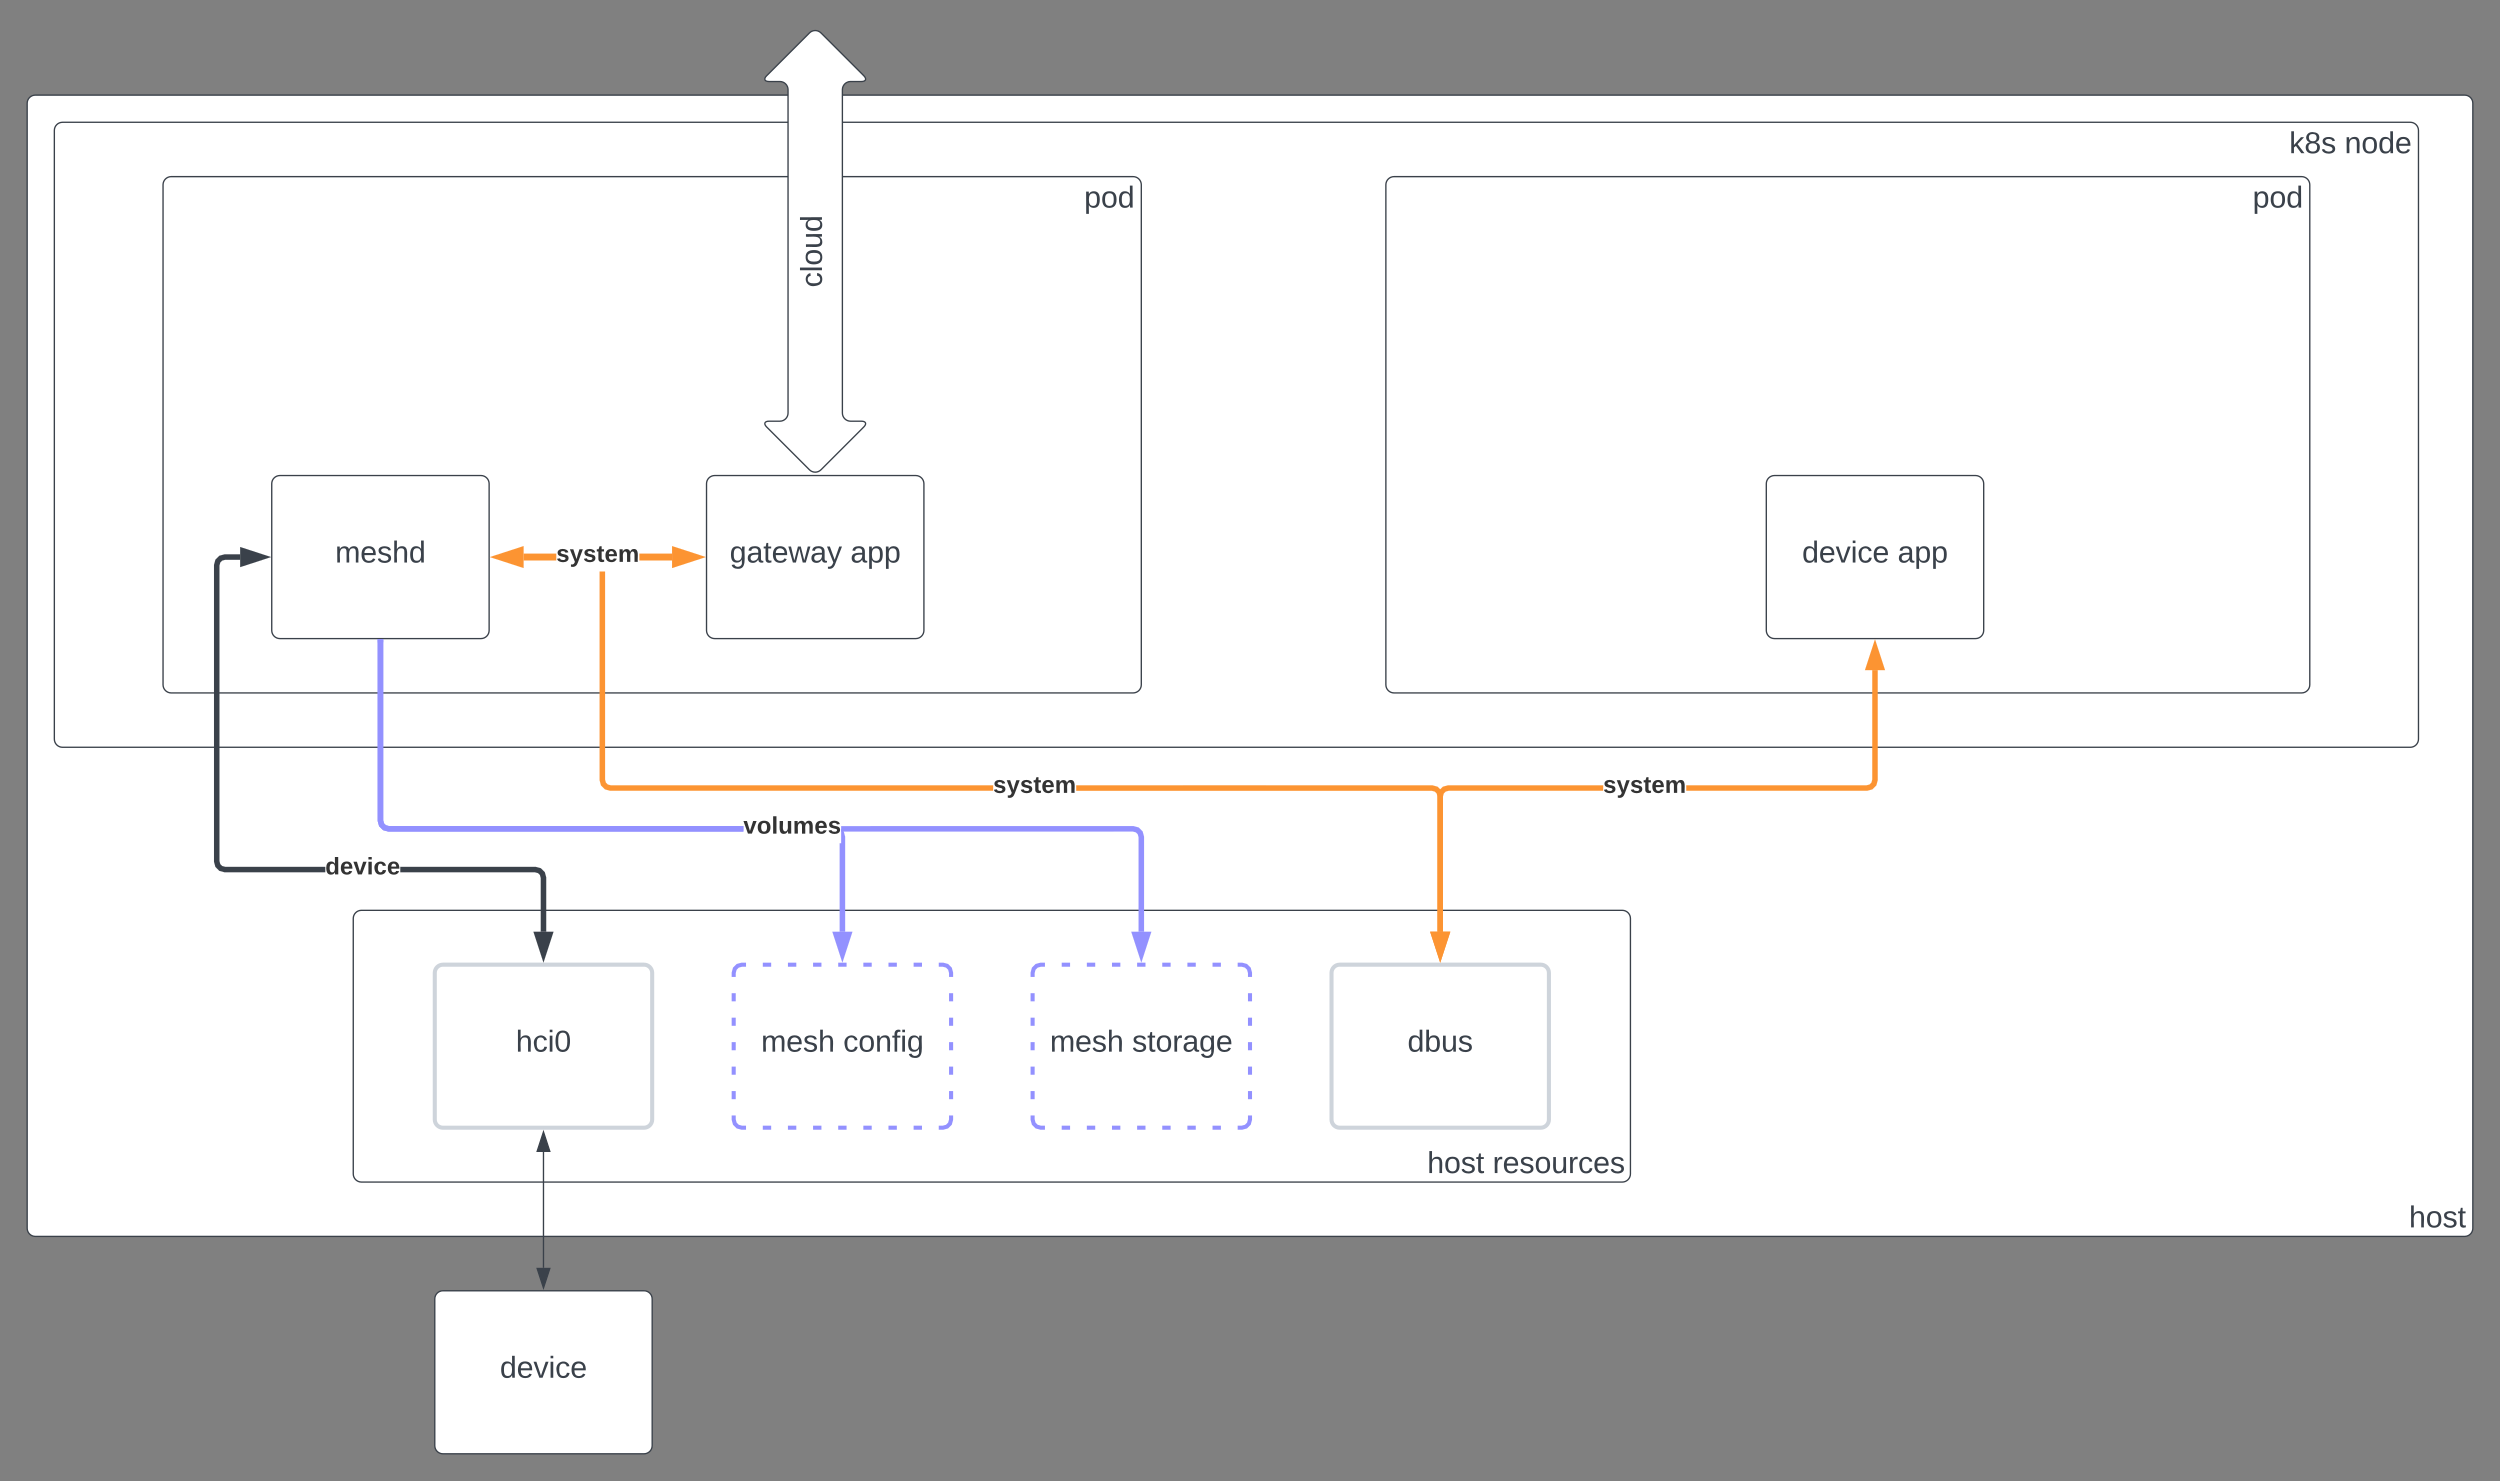 <svg xmlns="http://www.w3.org/2000/svg" xmlns:xlink="http://www.w3.org/1999/xlink" xmlns:lucid="lucid" width="1840" height="1090"><rect width="100%" height="100%" fill="#808080" stroke="none"/><g transform="translate(-20 -10)" lucid:page-tab-id="0_0"><path d="M40 86c0-3.3 2.7-6 6-6h1788c3.3 0 6 2.7 6 6v828c0 3.3-2.7 6-6 6H46c-3.3 0-6-2.7-6-6z" stroke="#3a414a" fill="#fff"/><use xlink:href="#a" transform="matrix(1,0,0,1,45,85) translate(1748.025 828.367)"/><path d="M60 106c0-3.3 2.7-6 6-6h1728c3.3 0 6 2.7 6 6v448c0 3.3-2.7 6-6 6H66c-3.3 0-6-2.7-6-6z" stroke="#3a414a" fill="#fff"/><use xlink:href="#b" transform="matrix(1,0,0,1,65,105) translate(1639.877 17.778)"/><use xlink:href="#c" transform="matrix(1,0,0,1,65,105) translate(1680.617 17.778)"/><path d="M280 686c0-3.3 2.7-6 6-6h928c3.3 0 6 2.7 6 6v188c0 3.3-2.7 6-6 6H286c-3.3 0-6-2.7-6-6z" stroke="#3a414a" fill="#fff"/><use xlink:href="#d" transform="matrix(1,0,0,1,285,685) translate(785.444 188.383)"/><use xlink:href="#e" transform="matrix(1,0,0,1,285,685) translate(833.593 188.383)"/><path d="M140 146c0-3.3 2.7-6 6-6h708c3.3 0 6 2.7 6 6v368c0 3.3-2.7 6-6 6H146c-3.3 0-6-2.7-6-6z" stroke="#3a414a" fill="#fff"/><use xlink:href="#f" transform="matrix(1,0,0,1,145,145) translate(672.963 17.778)"/><path d="M220 366c0-3.3 2.7-6 6-6h148c3.3 0 6 2.7 6 6v108c0 3.3-2.7 6-6 6H226c-3.3 0-6-2.7-6-6z" stroke="#3a414a" fill="#fff"/><use xlink:href="#g" transform="matrix(1,0,0,1,225,365) translate(41.698 59.028)"/><path d="M1000 726c0-3.3 2.7-6 6-6h148c3.3 0 6 2.7 6 6v108c0 3.3-2.7 6-6 6h-148c-3.3 0-6-2.7-6-6z" stroke="#ced4db" stroke-width="3" fill="#fff"/><use xlink:href="#h" transform="matrix(1,0,0,1,1005,725) translate(50.926 59.028)"/><path d="M1040 146c0-3.3 2.7-6 6-6h668c3.3 0 6 2.7 6 6v368c0 3.3-2.7 6-6 6h-668c-3.3 0-6-2.7-6-6z" stroke="#3a414a" fill="#fff"/><use xlink:href="#f" transform="matrix(1,0,0,1,1045,145) translate(632.963 17.778)"/><path d="M780 726c0-3.3 2.7-6 6-6h148c3.3 0 6 2.7 6 6v108c0 3.3-2.7 6-6 6H786c-3.3 0-6-2.7-6-6z" fill="#fff"/><path d="M801.42 720h6.16m12.34 0h6.16m12.34 0h6.16m12.34 0h6.16m12.34 0h6.16m12.34 0h6.16m12.34 0h6.16m12.34 0H934l3.03.82 2.15 2.15.82 3.03v3m0 12v6m0 12v6m0 12v6m0 12v6m0 12v6m0 12v3l-.82 3.03-2.15 2.15-3.03.82h-3.08m-12.34 0h-6.16m-12.34 0h-6.16m-12.34 0h-6.16m-12.34 0h-6.16m-12.34 0h-6.16m-12.34 0h-6.16m-12.34 0h-6.16m-12.34 0H786l-3.03-.82-2.15-2.15L780 834v-3m0-12v-6m0-12v-6m0-12v-6m0-12v-6m0-12v-6m0-12v-3l.82-3.03 2.15-2.15L786 720h3.08" stroke="#9391ff" stroke-width="3" fill="none"/><use xlink:href="#i" transform="matrix(1,0,0,1,785,725) translate(7.778 59.028)"/><use xlink:href="#j" transform="matrix(1,0,0,1,785,725) translate(68.21 59.028)"/><path d="M560 726c0-3.3 2.7-6 6-6h148c3.3 0 6 2.7 6 6v108c0 3.3-2.7 6-6 6H566c-3.3 0-6-2.7-6-6z" fill="#fff"/><path d="M581.42 720h6.16m12.34 0h6.16m12.34 0h6.16m12.34 0h6.16m12.34 0h6.16m12.34 0h6.16m12.34 0h6.16m12.34 0H714l3.03.82 2.15 2.15.82 3.03v3m0 12v6m0 12v6m0 12v6m0 12v6m0 12v6m0 12v3l-.82 3.03-2.15 2.15-3.03.82h-3.08m-12.34 0h-6.16m-12.34 0h-6.16m-12.34 0h-6.16m-12.34 0h-6.16m-12.34 0h-6.16m-12.34 0h-6.16m-12.34 0h-6.16m-12.34 0H566l-3.03-.82-2.15-2.15L560 834v-3m0-12v-6m0-12v-6m0-12v-6m0-12v-6m0-12v-6m0-12v-3l.82-3.03 2.15-2.15L566 720h3.08" stroke="#9391ff" stroke-width="3" fill="none"/><use xlink:href="#i" transform="matrix(1,0,0,1,565,725) translate(15.185 59.028)"/><use xlink:href="#k" transform="matrix(1,0,0,1,565,725) translate(75.617 59.028)"/><path d="M340 726c0-3.3 2.7-6 6-6h148c3.3 0 6 2.7 6 6v108c0 3.3-2.7 6-6 6H346c-3.3 0-6-2.7-6-6z" stroke="#ced4db" stroke-width="3" fill="#fff"/><use xlink:href="#l" transform="matrix(1,0,0,1,345,725) translate(54.66 59.028)"/><path d="M1320 366c0-3.3 2.7-6 6-6h148c3.3 0 6 2.7 6 6v108c0 3.3-2.7 6-6 6h-148c-3.3 0-6-2.7-6-6z" stroke="#3a414a" fill="#fff"/><use xlink:href="#m" transform="matrix(1,0,0,1,1325,365) translate(21.327 59.028)"/><use xlink:href="#n" transform="matrix(1,0,0,1,1325,365) translate(91.636 59.028)"/><path d="M540 366c0-3.3 2.7-6 6-6h148c3.3 0 6 2.7 6 6v108c0 3.3-2.7 6-6 6H546c-3.3 0-6-2.7-6-6z" stroke="#3a414a" fill="#fff"/><use xlink:href="#o" transform="matrix(1,0,0,1,545,365) translate(12.068 59.028)"/><use xlink:href="#n" transform="matrix(1,0,0,1,545,365) translate(100.895 59.028)"/><path d="M1074.27 588l3.8 1.03 2.9 2.9 1.03 3.8v100.03h-4v-99.5l-.6-2.25-1.4-1.4-2.27-.6H812.1v-4zm-608.35-2l1.4 1.4 2.26.6h281.35v4h-281.9l-3.8-1.03-2.9-2.9-1.02-3.8v-153.6h4v153.06z" stroke="#fc9432" stroke-width=".05" fill="#fc9432"/><path stroke="#fc9432" stroke-width=".05" fill="#fc9432"/><path d="M1080 712.03l-4.64-14.27h9.28z" fill="#fc9432"/><path d="M1080 718.5l-7.4-22.74h14.8zm-1.88-18.74l1.88 5.8 1.88-5.8z" stroke="#fc9432" stroke-width=".05" fill="#fc9432"/><use xlink:href="#p" transform="matrix(1,0,0,1,750.927,579.333) translate(0 14.222)"/><path d="M1199.9 592h-113.63l-2.26.6-1.4 1.4-.6 2.27v99.5h-4V595.72l1.03-3.8 2.9-2.9 3.8-1.03h114.18zm202.1-7.73l-1.03 3.8-2.9 2.9-3.8 1.03H1261.1v-4h132.63l2.26-.6 1.4-1.4.6-2.27v-80.5h4z" stroke="#fc9432" stroke-width=".05" fill="#fc9432"/><path d="M1404.64 501.24h-9.28l4.64-14.27z" fill="#fc9432"/><path d="M1407.4 503.24h-14.8l7.4-22.74zm-9.28-4h3.76l-1.88-5.8z" stroke="#fc9432" stroke-width=".05" fill="#fc9432"/><path d="M1080 712.03l-4.64-14.27h9.28z" fill="#fc9432"/><path d="M1080 718.5l-7.4-22.74h14.8zm-1.88-18.74l1.88 5.8 1.88-5.8z" stroke="#fc9432" stroke-width=".05" fill="#fc9432"/><use xlink:href="#p" transform="matrix(1,0,0,1,1199.907,579.333) translate(0 14.222)"/><path d="M429.4 422.5h-24.04v-5h24.05zm85.24 0H490.6v-5h24.04z" stroke="#fc9432" stroke-width=".05" fill="#fc9432"/><path d="M402.86 424.64L388.6 420l14.26-4.64z" fill="#fc9432"/><path d="M405.36 428.08L380.5 420l24.86-8.08zm-8.68-8.08l3.68 1.2v-2.4z" stroke="#fc9432" stroke-width=".05" fill="#fc9432"/><path d="M531.4 420l-14.26 4.64v-9.28z" fill="#fc9432"/><path d="M539.5 420l-24.86 8.08v-16.16zm-19.86 1.2l3.68-1.2-3.68-1.2z" stroke="#fc9432" stroke-width=".05" fill="#fc9432"/><use xlink:href="#p" transform="matrix(1,0,0,1,429.407,409.333) translate(0 14.222)"/><path d="M414.27 648l3.8 1.03 2.9 2.9 1.03 3.8v40.03h-4v-39.5l-.6-2.25-1.4-1.4-2.27-.6h-99.1v-4zm-228.5-226l-2.26.6-1.4 1.4-.6 2.27v217.46l.6 2.26 1.4 1.4 2.27.6h73.6v4h-74.14l-3.8-1.03-2.9-2.9-1.03-3.8V425.73l1.03-3.8 2.9-2.9 3.8-1.03h11.53v4z" stroke="#3a414a" stroke-width=".05" fill="#3a414a"/><path d="M213.03 420l-14.27 4.64v-9.28z" fill="#3a414a"/><path d="M219.5 420l-22.74 7.4v-14.8zm-18.74 1.88l5.8-1.88-5.8-1.88z" stroke="#3a414a" stroke-width=".05" fill="#3a414a"/><path d="M420 712.03l-4.64-14.27h9.28z" fill="#3a414a"/><path d="M420 718.5l-7.4-22.74h14.8zm-1.88-18.74l1.88 5.8 1.88-5.8z" stroke="#3a414a" stroke-width=".05" fill="#3a414a"/><use xlink:href="#q" transform="matrix(1,0,0,1,259.367,639.333) translate(0 14.222)"/><path d="M640.97 621.93l1.03 3.8v70.03h-4v-65.1h1.1v-10.6zM302.6 616l1.4 1.4 2.27.6H567.1v4H305.74l-3.8-1.03-2.9-2.9-1.03-3.8V482.5h4v131.23z" stroke="#9391ff" stroke-width=".05" fill="#9391ff"/><path d="M640 712.03l-4.64-14.27h9.28z" fill="#9391ff"/><path d="M640 718.5l-7.4-22.74h14.8zm-1.88-18.74l1.88 5.8 1.88-5.8z" stroke="#9391ff" stroke-width=".05" fill="#9391ff"/><path d="M302 482.55h-4v-2.05h4z" fill="#9391ff"/><path d="M302.02 482.58h-4.04v-2.1h4.04zm-4-2.06v2h3.96v-2z" stroke="#9391ff" stroke-width=".05" fill="#9391ff"/><path d="M854.27 618l3.8 1.03 2.9 2.9 1.03 3.8v70.03h-4v-69.5l-.6-2.25-1.4-1.4-2.27-.6H639.1v-4zm-551.66-2l1.4 1.4 2.27.6H567.1v4H305.74l-3.8-1.03-2.9-2.9-1.03-3.8V482.5h4v131.23z" stroke="#9391ff" stroke-width=".05" fill="#9391ff"/><path d="M860 712.03l-4.64-14.27h9.28z" fill="#9391ff"/><path d="M860 718.5l-7.4-22.74h14.8zm-1.88-18.74l1.88 5.8 1.88-5.8z" stroke="#9391ff" stroke-width=".05" fill="#9391ff"/><path d="M302 482.55h-4v-2.05h4z" fill="#9391ff"/><path d="M302.02 482.58h-4.04v-2.1h4.04zm-4-2.06v2h3.96v-2z" stroke="#9391ff" stroke-width=".05" fill="#9391ff"/><use xlink:href="#r" transform="matrix(1,0,0,1,567.112,609.333) translate(0 14.222)"/><path d="M615.76 34.24c2.34-2.34 6.14-2.34 8.48 0l31.52 31.52C658.1 68.1 657.3 70 654 70h-8c-3.3 0-6 2.7-6 6v238c0 3.3 2.7 6 6 6h8c3.3 0 4.1 1.9 1.76 4.24l-31.52 31.52c-2.34 2.34-6.14 2.34-8.48 0l-31.52-31.52C581.9 321.9 582.7 320 586 320h8c3.3 0 6-2.7 6-6V76c0-3.3-2.7-6-6-6h-8c-3.3 0-4.1-1.9-1.76-4.24z" stroke="#3a414a" fill="#fff"/><use xlink:href="#s" transform="matrix(6.123233995736765e-17,-1,1,6.123233995736765e-17,585,355) translate(133.493 39.965)"/><path d="M340 966c0-3.3 2.7-6 6-6h148c3.3 0 6 2.7 6 6v108c0 3.3-2.7 6-6 6H346c-3.3 0-6-2.7-6-6z" stroke="#3a414a" fill="#fff"/><g><use xlink:href="#t" transform="matrix(1,0,0,1,345,965) translate(42.932 59.028)"/></g><path d="M420 943.12v-85.24" stroke="#3a414a" fill="none"/><path d="M420 957.88l-4.64-14.26h9.28zM420 843.12l4.64 14.26h-9.28z" stroke="#3a414a" fill="#3a414a"/><defs><path fill="#3a414a" d="M106-169C34-169 62-67 57 0H25v-261h32l-1 103c12-21 28-36 61-36 89 0 53 116 60 194h-32v-121c2-32-8-49-39-48" id="u"/><path fill="#3a414a" d="M100-194c62-1 85 37 85 99 1 63-27 99-86 99S16-35 15-95c0-66 28-99 85-99zM99-20c44 1 53-31 53-75 0-43-8-75-51-75s-53 32-53 75 10 74 51 75" id="v"/><path fill="#3a414a" d="M135-143c-3-34-86-38-87 0 15 53 115 12 119 90S17 21 10-45l28-5c4 36 97 45 98 0-10-56-113-15-118-90-4-57 82-63 122-42 12 7 21 19 24 35" id="w"/><path fill="#3a414a" d="M59-47c-2 24 18 29 38 22v24C64 9 27 4 27-40v-127H5v-23h24l9-43h21v43h35v23H59v120" id="x"/><g id="a"><use transform="matrix(0.062,0,0,0.062,0,0)" xlink:href="#u"/><use transform="matrix(0.062,0,0,0.062,12.346,0)" xlink:href="#v"/><use transform="matrix(0.062,0,0,0.062,24.691,0)" xlink:href="#w"/><use transform="matrix(0.062,0,0,0.062,35.802,0)" xlink:href="#x"/></g><path fill="#3a414a" d="M143 0L79-87 56-68V0H24v-261h32v163l83-92h37l-77 82L181 0h-38" id="y"/><path fill="#3a414a" d="M134-131c28 9 52 24 51 62-1 50-34 73-85 73S17-19 16-69c0-36 21-54 49-61-75-25-45-126 34-121 46 3 78 18 79 63 0 33-17 51-44 57zm-34-11c31 1 46-15 46-44 0-28-17-43-47-42-29 0-46 13-45 42 1 28 16 44 46 44zm1 122c35 0 51-18 51-52 0-30-18-46-53-46-33 0-51 17-51 47 0 34 19 51 53 51" id="z"/><g id="b"><use transform="matrix(0.062,0,0,0.062,0,0)" xlink:href="#y"/><use transform="matrix(0.062,0,0,0.062,11.111,0)" xlink:href="#z"/><use transform="matrix(0.062,0,0,0.062,23.457,0)" xlink:href="#w"/></g><path fill="#3a414a" d="M117-194c89-4 53 116 60 194h-32v-121c0-31-8-49-39-48C34-167 62-67 57 0H25l-1-190h30c1 10-1 24 2 32 11-22 29-35 61-36" id="A"/><path fill="#3a414a" d="M85-194c31 0 48 13 60 33l-1-100h32l1 261h-30c-2-10 0-23-3-31C134-8 116 4 85 4 32 4 16-35 15-94c0-66 23-100 70-100zm9 24c-40 0-46 34-46 75 0 40 6 74 45 74 42 0 51-32 51-76 0-42-9-74-50-73" id="B"/><path fill="#3a414a" d="M100-194c63 0 86 42 84 106H49c0 40 14 67 53 68 26 1 43-12 49-29l28 8c-11 28-37 45-77 45C44 4 14-33 15-96c1-61 26-98 85-98zm52 81c6-60-76-77-97-28-3 7-6 17-6 28h103" id="C"/><g id="c"><use transform="matrix(0.062,0,0,0.062,0,0)" xlink:href="#A"/><use transform="matrix(0.062,0,0,0.062,12.346,0)" xlink:href="#v"/><use transform="matrix(0.062,0,0,0.062,24.691,0)" xlink:href="#B"/><use transform="matrix(0.062,0,0,0.062,37.037,0)" xlink:href="#C"/></g><g id="d"><use transform="matrix(0.062,0,0,0.062,0,0)" xlink:href="#u"/><use transform="matrix(0.062,0,0,0.062,12.346,0)" xlink:href="#v"/><use transform="matrix(0.062,0,0,0.062,24.691,0)" xlink:href="#w"/><use transform="matrix(0.062,0,0,0.062,35.802,0)" xlink:href="#x"/></g><path fill="#3a414a" d="M114-163C36-179 61-72 57 0H25l-1-190h30c1 12-1 29 2 39 6-27 23-49 58-41v29" id="D"/><path fill="#3a414a" d="M84 4C-5 8 30-112 23-190h32v120c0 31 7 50 39 49 72-2 45-101 50-169h31l1 190h-30c-1-10 1-25-2-33-11 22-28 36-60 37" id="E"/><path fill="#3a414a" d="M96-169c-40 0-48 33-48 73s9 75 48 75c24 0 41-14 43-38l32 2c-6 37-31 61-74 61-59 0-76-41-82-99-10-93 101-131 147-64 4 7 5 14 7 22l-32 3c-4-21-16-35-41-35" id="F"/><g id="e"><use transform="matrix(0.062,0,0,0.062,0,0)" xlink:href="#D"/><use transform="matrix(0.062,0,0,0.062,7.346,0)" xlink:href="#C"/><use transform="matrix(0.062,0,0,0.062,19.691,0)" xlink:href="#w"/><use transform="matrix(0.062,0,0,0.062,30.802,0)" xlink:href="#v"/><use transform="matrix(0.062,0,0,0.062,43.148,0)" xlink:href="#E"/><use transform="matrix(0.062,0,0,0.062,55.494,0)" xlink:href="#D"/><use transform="matrix(0.062,0,0,0.062,62.84,0)" xlink:href="#F"/><use transform="matrix(0.062,0,0,0.062,73.951,0)" xlink:href="#C"/><use transform="matrix(0.062,0,0,0.062,86.296,0)" xlink:href="#w"/></g><path fill="#3a414a" d="M115-194c55 1 70 41 70 98S169 2 115 4C84 4 66-9 55-30l1 105H24l-1-265h31l2 30c10-21 28-34 59-34zm-8 174c40 0 45-34 45-75s-6-73-45-74c-42 0-51 32-51 76 0 43 10 73 51 73" id="G"/><g id="f"><use transform="matrix(0.062,0,0,0.062,0,0)" xlink:href="#G"/><use transform="matrix(0.062,0,0,0.062,12.346,0)" xlink:href="#v"/><use transform="matrix(0.062,0,0,0.062,24.691,0)" xlink:href="#B"/></g><path fill="#3a414a" d="M210-169c-67 3-38 105-44 169h-31v-121c0-29-5-50-35-48C34-165 62-65 56 0H25l-1-190h30c1 10-1 24 2 32 10-44 99-50 107 0 11-21 27-35 58-36 85-2 47 119 55 194h-31v-121c0-29-5-49-35-48" id="H"/><g id="g"><use transform="matrix(0.062,0,0,0.062,0,0)" xlink:href="#H"/><use transform="matrix(0.062,0,0,0.062,18.457,0)" xlink:href="#C"/><use transform="matrix(0.062,0,0,0.062,30.802,0)" xlink:href="#w"/><use transform="matrix(0.062,0,0,0.062,41.914,0)" xlink:href="#u"/><use transform="matrix(0.062,0,0,0.062,54.259,0)" xlink:href="#B"/></g><path fill="#3a414a" d="M115-194c53 0 69 39 70 98 0 66-23 100-70 100C84 3 66-7 56-30L54 0H23l1-261h32v101c10-23 28-34 59-34zm-8 174c40 0 45-34 45-75 0-40-5-75-45-74-42 0-51 32-51 76 0 43 10 73 51 73" id="I"/><g id="h"><use transform="matrix(0.062,0,0,0.062,0,0)" xlink:href="#B"/><use transform="matrix(0.062,0,0,0.062,12.346,0)" xlink:href="#I"/><use transform="matrix(0.062,0,0,0.062,24.691,0)" xlink:href="#E"/><use transform="matrix(0.062,0,0,0.062,37.037,0)" xlink:href="#w"/></g><g id="i"><use transform="matrix(0.062,0,0,0.062,0,0)" xlink:href="#H"/><use transform="matrix(0.062,0,0,0.062,18.457,0)" xlink:href="#C"/><use transform="matrix(0.062,0,0,0.062,30.802,0)" xlink:href="#w"/><use transform="matrix(0.062,0,0,0.062,41.914,0)" xlink:href="#u"/></g><path fill="#3a414a" d="M141-36C126-15 110 5 73 4 37 3 15-17 15-53c-1-64 63-63 125-63 3-35-9-54-41-54-24 1-41 7-42 31l-33-3c5-37 33-52 76-52 45 0 72 20 72 64v82c-1 20 7 32 28 27v20c-31 9-61-2-59-35zM48-53c0 20 12 33 32 33 41-3 63-29 60-74-43 2-92-5-92 41" id="J"/><path fill="#3a414a" d="M177-190C167-65 218 103 67 71c-23-6-38-20-44-43l32-5c15 47 100 32 89-28v-30C133-14 115 1 83 1 29 1 15-40 15-95c0-56 16-97 71-98 29-1 48 16 59 35 1-10 0-23 2-32h30zM94-22c36 0 50-32 50-73 0-42-14-75-50-75-39 0-46 34-46 75s6 73 46 73" id="K"/><g id="j"><use transform="matrix(0.062,0,0,0.062,0,0)" xlink:href="#w"/><use transform="matrix(0.062,0,0,0.062,11.111,0)" xlink:href="#x"/><use transform="matrix(0.062,0,0,0.062,17.284,0)" xlink:href="#v"/><use transform="matrix(0.062,0,0,0.062,29.63,0)" xlink:href="#D"/><use transform="matrix(0.062,0,0,0.062,36.975,0)" xlink:href="#J"/><use transform="matrix(0.062,0,0,0.062,49.321,0)" xlink:href="#K"/><use transform="matrix(0.062,0,0,0.062,61.667,0)" xlink:href="#C"/></g><path fill="#3a414a" d="M101-234c-31-9-42 10-38 44h38v23H63V0H32v-167H5v-23h27c-7-52 17-82 69-68v24" id="L"/><path fill="#3a414a" d="M24-231v-30h32v30H24zM24 0v-190h32V0H24" id="M"/><g id="k"><use transform="matrix(0.062,0,0,0.062,0,0)" xlink:href="#F"/><use transform="matrix(0.062,0,0,0.062,11.111,0)" xlink:href="#v"/><use transform="matrix(0.062,0,0,0.062,23.457,0)" xlink:href="#A"/><use transform="matrix(0.062,0,0,0.062,35.802,0)" xlink:href="#L"/><use transform="matrix(0.062,0,0,0.062,41.975,0)" xlink:href="#M"/><use transform="matrix(0.062,0,0,0.062,46.852,0)" xlink:href="#K"/></g><path fill="#3a414a" d="M101-251c68 0 85 55 85 127S166 4 100 4C33 4 14-52 14-124c0-73 17-127 87-127zm-1 229c47 0 54-49 54-102s-4-102-53-102c-51 0-55 48-55 102 0 53 5 102 54 102" id="N"/><g id="l"><use transform="matrix(0.062,0,0,0.062,0,0)" xlink:href="#u"/><use transform="matrix(0.062,0,0,0.062,12.346,0)" xlink:href="#F"/><use transform="matrix(0.062,0,0,0.062,23.457,0)" xlink:href="#M"/><use transform="matrix(0.062,0,0,0.062,28.333,0)" xlink:href="#N"/></g><path fill="#3a414a" d="M108 0H70L1-190h34L89-25l56-165h34" id="O"/><g id="m"><use transform="matrix(0.062,0,0,0.062,0,0)" xlink:href="#B"/><use transform="matrix(0.062,0,0,0.062,12.346,0)" xlink:href="#C"/><use transform="matrix(0.062,0,0,0.062,24.691,0)" xlink:href="#O"/><use transform="matrix(0.062,0,0,0.062,35.802,0)" xlink:href="#M"/><use transform="matrix(0.062,0,0,0.062,40.679,0)" xlink:href="#F"/><use transform="matrix(0.062,0,0,0.062,51.79,0)" xlink:href="#C"/></g><g id="n"><use transform="matrix(0.062,0,0,0.062,0,0)" xlink:href="#J"/><use transform="matrix(0.062,0,0,0.062,12.346,0)" xlink:href="#G"/><use transform="matrix(0.062,0,0,0.062,24.691,0)" xlink:href="#G"/></g><path fill="#3a414a" d="M206 0h-36l-40-164L89 0H53L-1-190h32L70-26l43-164h34l41 164 42-164h31" id="P"/><path fill="#3a414a" d="M179-190L93 31C79 59 56 82 12 73V49c39 6 53-20 64-50L1-190h34L92-34l54-156h33" id="Q"/><g id="o"><use transform="matrix(0.062,0,0,0.062,0,0)" xlink:href="#K"/><use transform="matrix(0.062,0,0,0.062,12.346,0)" xlink:href="#J"/><use transform="matrix(0.062,0,0,0.062,24.691,0)" xlink:href="#x"/><use transform="matrix(0.062,0,0,0.062,30.864,0)" xlink:href="#C"/><use transform="matrix(0.062,0,0,0.062,43.21,0)" xlink:href="#P"/><use transform="matrix(0.062,0,0,0.062,59.198,0)" xlink:href="#J"/><use transform="matrix(0.062,0,0,0.062,71.543,0)" xlink:href="#Q"/></g><path fill="#333" d="M137-138c1-29-70-34-71-4 15 46 118 7 119 86 1 83-164 76-172 9l43-7c4 19 20 25 44 25 33 8 57-30 24-41C81-84 22-81 20-136c-2-80 154-74 161-7" id="R"/><path fill="#333" d="M123 10C108 53 80 86 19 72V37c35 8 53-11 59-39L3-190h52l48 148c12-52 28-100 44-148h51" id="S"/><path fill="#333" d="M115-3C79 11 28 4 28-45v-112H4v-33h27l15-45h31v45h36v33H77v99c-1 23 16 31 38 25v30" id="T"/><path fill="#333" d="M185-48c-13 30-37 53-82 52C43 2 14-33 14-96s30-98 90-98c62 0 83 45 84 108H66c0 31 8 55 39 56 18 0 30-7 34-22zm-45-69c5-46-57-63-70-21-2 6-4 13-4 21h74" id="U"/><path fill="#333" d="M220-157c-53 9-28 100-34 157h-49v-107c1-27-5-49-29-50C55-147 81-57 75 0H25l-1-190h47c2 12-1 28 3 38 10-53 101-56 108 0 13-22 24-43 59-42 82 1 51 116 57 194h-49v-107c-1-25-5-48-29-50" id="V"/><g id="p"><use transform="matrix(0.049,0,0,0.049,0,0)" xlink:href="#R"/><use transform="matrix(0.049,0,0,0.049,9.877,0)" xlink:href="#S"/><use transform="matrix(0.049,0,0,0.049,19.753,0)" xlink:href="#R"/><use transform="matrix(0.049,0,0,0.049,29.63,0)" xlink:href="#T"/><use transform="matrix(0.049,0,0,0.049,35.506,0)" xlink:href="#U"/><use transform="matrix(0.049,0,0,0.049,45.383,0)" xlink:href="#V"/></g><path fill="#333" d="M88-194c31-1 46 15 58 34l-1-101h50l1 261h-48c-2-10 0-23-3-31C134-8 116 4 84 4 32 4 16-41 15-95c0-56 19-97 73-99zm17 164c33 0 40-30 41-66 1-37-9-64-41-64s-38 30-39 65c0 43 13 65 39 65" id="W"/><path fill="#333" d="M128 0H69L1-190h53L99-40l48-150h52" id="X"/><path fill="#333" d="M25-224v-37h50v37H25zM25 0v-190h50V0H25" id="Y"/><path fill="#333" d="M190-63c-7 42-38 67-86 67-59 0-84-38-90-98-12-110 154-137 174-36l-49 2c-2-19-15-32-35-32-30 0-35 28-38 64-6 74 65 87 74 30" id="Z"/><g id="q"><use transform="matrix(0.049,0,0,0.049,0,0)" xlink:href="#W"/><use transform="matrix(0.049,0,0,0.049,10.815,0)" xlink:href="#U"/><use transform="matrix(0.049,0,0,0.049,20.691,0)" xlink:href="#X"/><use transform="matrix(0.049,0,0,0.049,30.568,0)" xlink:href="#Y"/><use transform="matrix(0.049,0,0,0.049,35.506,0)" xlink:href="#Z"/><use transform="matrix(0.049,0,0,0.049,45.383,0)" xlink:href="#U"/></g><path fill="#333" d="M110-194c64 0 96 36 96 99 0 64-35 99-97 99-61 0-95-36-95-99 0-62 34-99 96-99zm-1 164c35 0 45-28 45-65 0-40-10-65-43-65-34 0-45 26-45 65 0 36 10 65 43 65" id="aa"/><path fill="#333" d="M25 0v-261h50V0H25" id="ab"/><path fill="#333" d="M85 4C-2 5 27-109 22-190h50c7 57-23 150 33 157 60-5 35-97 40-157h50l1 190h-47c-2-12 1-28-3-38-12 25-28 42-61 42" id="ac"/><g id="r"><use transform="matrix(0.049,0,0,0.049,0,0)" xlink:href="#X"/><use transform="matrix(0.049,0,0,0.049,9.877,0)" xlink:href="#aa"/><use transform="matrix(0.049,0,0,0.049,20.691,0)" xlink:href="#ab"/><use transform="matrix(0.049,0,0,0.049,25.63,0)" xlink:href="#ac"/><use transform="matrix(0.049,0,0,0.049,36.444,0)" xlink:href="#V"/><use transform="matrix(0.049,0,0,0.049,52.247,0)" xlink:href="#U"/><use transform="matrix(0.049,0,0,0.049,62.123,0)" xlink:href="#R"/></g><path fill="#3a414a" d="M24 0v-261h32V0H24" id="ad"/><g id="s"><use transform="matrix(0.062,0,0,0.062,0,0)" xlink:href="#F"/><use transform="matrix(0.062,0,0,0.062,11.111,0)" xlink:href="#ad"/><use transform="matrix(0.062,0,0,0.062,15.988,0)" xlink:href="#v"/><use transform="matrix(0.062,0,0,0.062,28.333,0)" xlink:href="#E"/><use transform="matrix(0.062,0,0,0.062,40.679,0)" xlink:href="#B"/></g><g id="t"><use transform="matrix(0.062,0,0,0.062,0,0)" xlink:href="#B"/><use transform="matrix(0.062,0,0,0.062,12.346,0)" xlink:href="#C"/><use transform="matrix(0.062,0,0,0.062,24.691,0)" xlink:href="#O"/><use transform="matrix(0.062,0,0,0.062,35.802,0)" xlink:href="#M"/><use transform="matrix(0.062,0,0,0.062,40.679,0)" xlink:href="#F"/><use transform="matrix(0.062,0,0,0.062,51.79,0)" xlink:href="#C"/></g></defs></g></svg>

